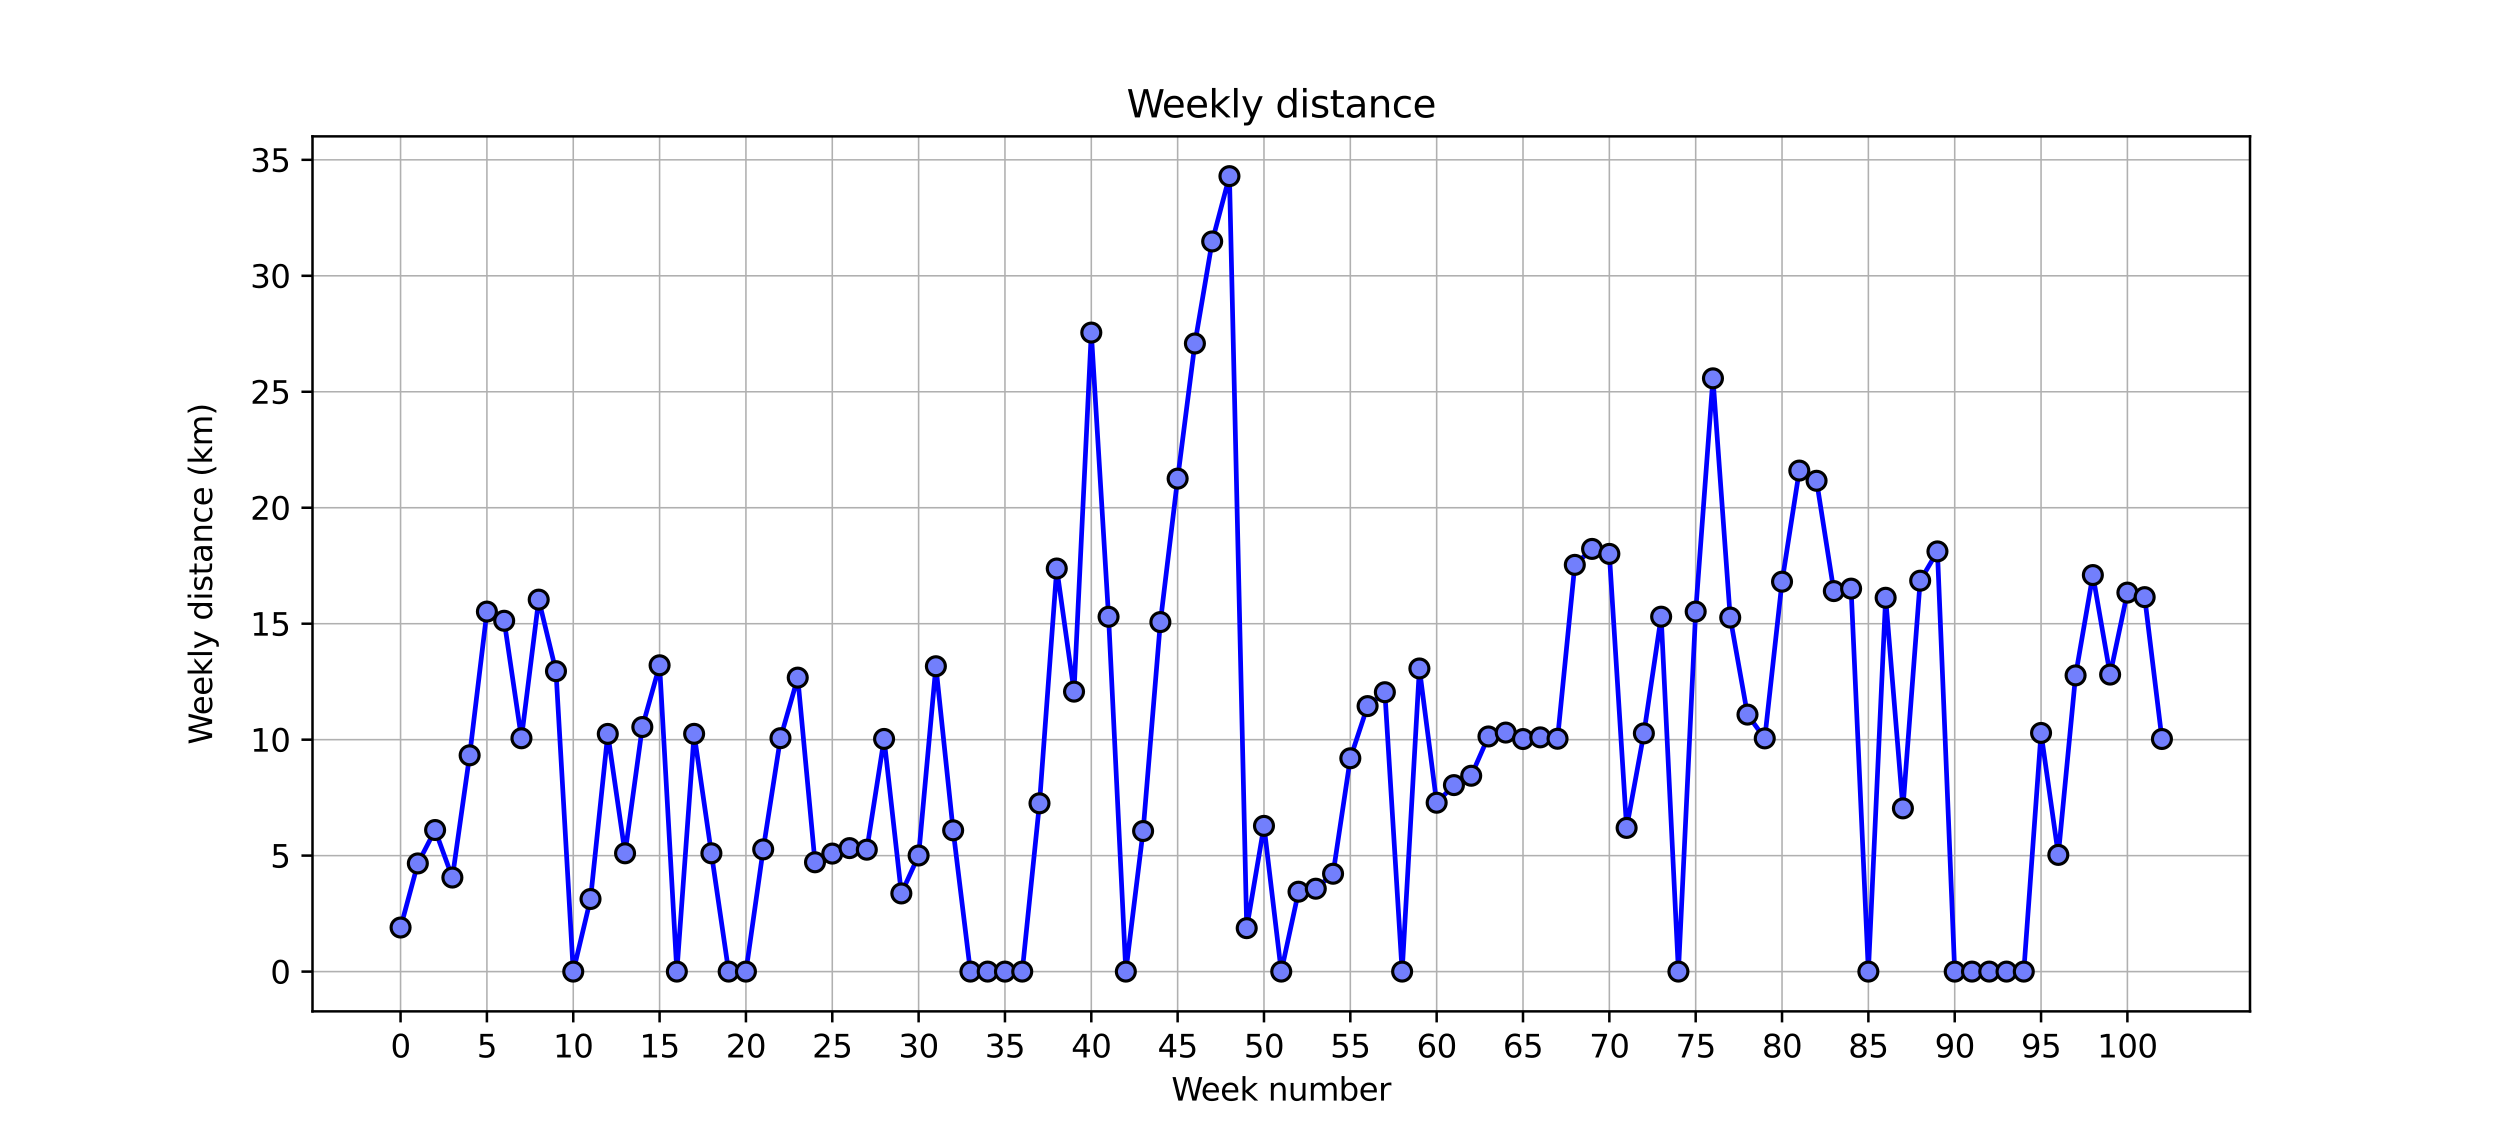 <?xml version="1.0" encoding="utf-8" standalone="no"?>
<!DOCTYPE svg PUBLIC "-//W3C//DTD SVG 1.1//EN"
  "http://www.w3.org/Graphics/SVG/1.1/DTD/svg11.dtd">
<svg xmlns:xlink="http://www.w3.org/1999/xlink" width="792pt" height="360pt" viewBox="0 0 792 360" xmlns="http://www.w3.org/2000/svg" version="1.1">
 <defs>
  <style type="text/css">*{stroke-linejoin: round; stroke-linecap: butt}</style>
 </defs>
 <g id="figure_1">
  <g id="patch_1">
   <path d="M 0 360 
L 792 360 
L 792 0 
L 0 0 
z
" style="fill: #ffffff"/>
  </g>
  <g id="axes_1">
   <g id="patch_2">
    <path d="M 99 320.4 
L 712.8 320.4 
L 712.8 43.2 
L 99 43.2 
z
" style="fill: #ffffff"/>
   </g>
   <g id="matplotlib.axis_1">
    <g id="xtick_1">
     <g id="line2d_1">
      <path d="M 126.9 320.4 
L 126.9 43.2 
" clip-path="url(#pa68da9d29a)" style="fill: none; stroke: #b0b0b0; stroke-width: 0.5; stroke-linecap: square"/>
     </g>
     <g id="line2d_2">
      <defs>
       <path id="m50e12ec2db" d="M 0 0 
L 0 3.5 
" style="stroke: #000000; stroke-width: 0.8"/>
      </defs>
      <g>
       <use xlink:href="#m50e12ec2db" x="126.9" y="320.4" style="stroke: #000000; stroke-width: 0.8"/>
      </g>
     </g>
     <g id="text_1">
      <!-- 0 -->
      <g transform="translate(123.719 334.998) scale(0.1 -0.1)">
       <defs>
        <path id="DejaVuSans-30" d="M 2034 4250 
Q 1547 4250 1301 3770 
Q 1056 3291 1056 2328 
Q 1056 1369 1301 889 
Q 1547 409 2034 409 
Q 2525 409 2770 889 
Q 3016 1369 3016 2328 
Q 3016 3291 2770 3770 
Q 2525 4250 2034 4250 
z
M 2034 4750 
Q 2819 4750 3233 4129 
Q 3647 3509 3647 2328 
Q 3647 1150 3233 529 
Q 2819 -91 2034 -91 
Q 1250 -91 836 529 
Q 422 1150 422 2328 
Q 422 3509 836 4129 
Q 1250 4750 2034 4750 
z
" transform="scale(0.016)"/>
       </defs>
       <use xlink:href="#DejaVuSans-30"/>
      </g>
     </g>
    </g>
    <g id="xtick_2">
     <g id="line2d_3">
      <path d="M 154.253 320.4 
L 154.253 43.2 
" clip-path="url(#pa68da9d29a)" style="fill: none; stroke: #b0b0b0; stroke-width: 0.5; stroke-linecap: square"/>
     </g>
     <g id="line2d_4">
      <g>
       <use xlink:href="#m50e12ec2db" x="154.253" y="320.4" style="stroke: #000000; stroke-width: 0.8"/>
      </g>
     </g>
     <g id="text_2">
      <!-- 5 -->
      <g transform="translate(151.072 334.998) scale(0.1 -0.1)">
       <defs>
        <path id="DejaVuSans-35" d="M 691 4666 
L 3169 4666 
L 3169 4134 
L 1269 4134 
L 1269 2991 
Q 1406 3038 1543 3061 
Q 1681 3084 1819 3084 
Q 2600 3084 3056 2656 
Q 3513 2228 3513 1497 
Q 3513 744 3044 326 
Q 2575 -91 1722 -91 
Q 1428 -91 1123 -41 
Q 819 9 494 109 
L 494 744 
Q 775 591 1075 516 
Q 1375 441 1709 441 
Q 2250 441 2565 725 
Q 2881 1009 2881 1497 
Q 2881 1984 2565 2268 
Q 2250 2553 1709 2553 
Q 1456 2553 1204 2497 
Q 953 2441 691 2322 
L 691 4666 
z
" transform="scale(0.016)"/>
       </defs>
       <use xlink:href="#DejaVuSans-35"/>
      </g>
     </g>
    </g>
    <g id="xtick_3">
     <g id="line2d_5">
      <path d="M 181.606 320.4 
L 181.606 43.2 
" clip-path="url(#pa68da9d29a)" style="fill: none; stroke: #b0b0b0; stroke-width: 0.5; stroke-linecap: square"/>
     </g>
     <g id="line2d_6">
      <g>
       <use xlink:href="#m50e12ec2db" x="181.606" y="320.4" style="stroke: #000000; stroke-width: 0.8"/>
      </g>
     </g>
     <g id="text_3">
      <!-- 10 -->
      <g transform="translate(175.243 334.998) scale(0.1 -0.1)">
       <defs>
        <path id="DejaVuSans-31" d="M 794 531 
L 1825 531 
L 1825 4091 
L 703 3866 
L 703 4441 
L 1819 4666 
L 2450 4666 
L 2450 531 
L 3481 531 
L 3481 0 
L 794 0 
L 794 531 
z
" transform="scale(0.016)"/>
       </defs>
       <use xlink:href="#DejaVuSans-31"/>
       <use xlink:href="#DejaVuSans-30" x="63.623"/>
      </g>
     </g>
    </g>
    <g id="xtick_4">
     <g id="line2d_7">
      <path d="M 208.959 320.4 
L 208.959 43.2 
" clip-path="url(#pa68da9d29a)" style="fill: none; stroke: #b0b0b0; stroke-width: 0.5; stroke-linecap: square"/>
     </g>
     <g id="line2d_8">
      <g>
       <use xlink:href="#m50e12ec2db" x="208.959" y="320.4" style="stroke: #000000; stroke-width: 0.8"/>
      </g>
     </g>
     <g id="text_4">
      <!-- 15 -->
      <g transform="translate(202.596 334.998) scale(0.1 -0.1)">
       <use xlink:href="#DejaVuSans-31"/>
       <use xlink:href="#DejaVuSans-35" x="63.623"/>
      </g>
     </g>
    </g>
    <g id="xtick_5">
     <g id="line2d_9">
      <path d="M 236.312 320.4 
L 236.312 43.2 
" clip-path="url(#pa68da9d29a)" style="fill: none; stroke: #b0b0b0; stroke-width: 0.5; stroke-linecap: square"/>
     </g>
     <g id="line2d_10">
      <g>
       <use xlink:href="#m50e12ec2db" x="236.312" y="320.4" style="stroke: #000000; stroke-width: 0.8"/>
      </g>
     </g>
     <g id="text_5">
      <!-- 20 -->
      <g transform="translate(229.949 334.998) scale(0.1 -0.1)">
       <defs>
        <path id="DejaVuSans-32" d="M 1228 531 
L 3431 531 
L 3431 0 
L 469 0 
L 469 531 
Q 828 903 1448 1529 
Q 2069 2156 2228 2338 
Q 2531 2678 2651 2914 
Q 2772 3150 2772 3378 
Q 2772 3750 2511 3984 
Q 2250 4219 1831 4219 
Q 1534 4219 1204 4116 
Q 875 4013 500 3803 
L 500 4441 
Q 881 4594 1212 4672 
Q 1544 4750 1819 4750 
Q 2544 4750 2975 4387 
Q 3406 4025 3406 3419 
Q 3406 3131 3298 2873 
Q 3191 2616 2906 2266 
Q 2828 2175 2409 1742 
Q 1991 1309 1228 531 
z
" transform="scale(0.016)"/>
       </defs>
       <use xlink:href="#DejaVuSans-32"/>
       <use xlink:href="#DejaVuSans-30" x="63.623"/>
      </g>
     </g>
    </g>
    <g id="xtick_6">
     <g id="line2d_11">
      <path d="M 263.665 320.4 
L 263.665 43.2 
" clip-path="url(#pa68da9d29a)" style="fill: none; stroke: #b0b0b0; stroke-width: 0.5; stroke-linecap: square"/>
     </g>
     <g id="line2d_12">
      <g>
       <use xlink:href="#m50e12ec2db" x="263.665" y="320.4" style="stroke: #000000; stroke-width: 0.8"/>
      </g>
     </g>
     <g id="text_6">
      <!-- 25 -->
      <g transform="translate(257.302 334.998) scale(0.1 -0.1)">
       <use xlink:href="#DejaVuSans-32"/>
       <use xlink:href="#DejaVuSans-35" x="63.623"/>
      </g>
     </g>
    </g>
    <g id="xtick_7">
     <g id="line2d_13">
      <path d="M 291.018 320.4 
L 291.018 43.2 
" clip-path="url(#pa68da9d29a)" style="fill: none; stroke: #b0b0b0; stroke-width: 0.5; stroke-linecap: square"/>
     </g>
     <g id="line2d_14">
      <g>
       <use xlink:href="#m50e12ec2db" x="291.018" y="320.4" style="stroke: #000000; stroke-width: 0.8"/>
      </g>
     </g>
     <g id="text_7">
      <!-- 30 -->
      <g transform="translate(284.655 334.998) scale(0.1 -0.1)">
       <defs>
        <path id="DejaVuSans-33" d="M 2597 2516 
Q 3050 2419 3304 2112 
Q 3559 1806 3559 1356 
Q 3559 666 3084 287 
Q 2609 -91 1734 -91 
Q 1441 -91 1130 -33 
Q 819 25 488 141 
L 488 750 
Q 750 597 1062 519 
Q 1375 441 1716 441 
Q 2309 441 2620 675 
Q 2931 909 2931 1356 
Q 2931 1769 2642 2001 
Q 2353 2234 1838 2234 
L 1294 2234 
L 1294 2753 
L 1863 2753 
Q 2328 2753 2575 2939 
Q 2822 3125 2822 3475 
Q 2822 3834 2567 4026 
Q 2313 4219 1838 4219 
Q 1578 4219 1281 4162 
Q 984 4106 628 3988 
L 628 4550 
Q 988 4650 1302 4700 
Q 1616 4750 1894 4750 
Q 2613 4750 3031 4423 
Q 3450 4097 3450 3541 
Q 3450 3153 3228 2886 
Q 3006 2619 2597 2516 
z
" transform="scale(0.016)"/>
       </defs>
       <use xlink:href="#DejaVuSans-33"/>
       <use xlink:href="#DejaVuSans-30" x="63.623"/>
      </g>
     </g>
    </g>
    <g id="xtick_8">
     <g id="line2d_15">
      <path d="M 318.371 320.4 
L 318.371 43.2 
" clip-path="url(#pa68da9d29a)" style="fill: none; stroke: #b0b0b0; stroke-width: 0.5; stroke-linecap: square"/>
     </g>
     <g id="line2d_16">
      <g>
       <use xlink:href="#m50e12ec2db" x="318.371" y="320.4" style="stroke: #000000; stroke-width: 0.8"/>
      </g>
     </g>
     <g id="text_8">
      <!-- 35 -->
      <g transform="translate(312.008 334.998) scale(0.1 -0.1)">
       <use xlink:href="#DejaVuSans-33"/>
       <use xlink:href="#DejaVuSans-35" x="63.623"/>
      </g>
     </g>
    </g>
    <g id="xtick_9">
     <g id="line2d_17">
      <path d="M 345.724 320.4 
L 345.724 43.2 
" clip-path="url(#pa68da9d29a)" style="fill: none; stroke: #b0b0b0; stroke-width: 0.5; stroke-linecap: square"/>
     </g>
     <g id="line2d_18">
      <g>
       <use xlink:href="#m50e12ec2db" x="345.724" y="320.4" style="stroke: #000000; stroke-width: 0.8"/>
      </g>
     </g>
     <g id="text_9">
      <!-- 40 -->
      <g transform="translate(339.361 334.998) scale(0.1 -0.1)">
       <defs>
        <path id="DejaVuSans-34" d="M 2419 4116 
L 825 1625 
L 2419 1625 
L 2419 4116 
z
M 2253 4666 
L 3047 4666 
L 3047 1625 
L 3713 1625 
L 3713 1100 
L 3047 1100 
L 3047 0 
L 2419 0 
L 2419 1100 
L 313 1100 
L 313 1709 
L 2253 4666 
z
" transform="scale(0.016)"/>
       </defs>
       <use xlink:href="#DejaVuSans-34"/>
       <use xlink:href="#DejaVuSans-30" x="63.623"/>
      </g>
     </g>
    </g>
    <g id="xtick_10">
     <g id="line2d_19">
      <path d="M 373.076 320.4 
L 373.076 43.2 
" clip-path="url(#pa68da9d29a)" style="fill: none; stroke: #b0b0b0; stroke-width: 0.5; stroke-linecap: square"/>
     </g>
     <g id="line2d_20">
      <g>
       <use xlink:href="#m50e12ec2db" x="373.076" y="320.4" style="stroke: #000000; stroke-width: 0.8"/>
      </g>
     </g>
     <g id="text_10">
      <!-- 45 -->
      <g transform="translate(366.714 334.998) scale(0.1 -0.1)">
       <use xlink:href="#DejaVuSans-34"/>
       <use xlink:href="#DejaVuSans-35" x="63.623"/>
      </g>
     </g>
    </g>
    <g id="xtick_11">
     <g id="line2d_21">
      <path d="M 400.429 320.4 
L 400.429 43.2 
" clip-path="url(#pa68da9d29a)" style="fill: none; stroke: #b0b0b0; stroke-width: 0.5; stroke-linecap: square"/>
     </g>
     <g id="line2d_22">
      <g>
       <use xlink:href="#m50e12ec2db" x="400.429" y="320.4" style="stroke: #000000; stroke-width: 0.8"/>
      </g>
     </g>
     <g id="text_11">
      <!-- 50 -->
      <g transform="translate(394.067 334.998) scale(0.1 -0.1)">
       <use xlink:href="#DejaVuSans-35"/>
       <use xlink:href="#DejaVuSans-30" x="63.623"/>
      </g>
     </g>
    </g>
    <g id="xtick_12">
     <g id="line2d_23">
      <path d="M 427.782 320.4 
L 427.782 43.2 
" clip-path="url(#pa68da9d29a)" style="fill: none; stroke: #b0b0b0; stroke-width: 0.5; stroke-linecap: square"/>
     </g>
     <g id="line2d_24">
      <g>
       <use xlink:href="#m50e12ec2db" x="427.782" y="320.4" style="stroke: #000000; stroke-width: 0.8"/>
      </g>
     </g>
     <g id="text_12">
      <!-- 55 -->
      <g transform="translate(421.42 334.998) scale(0.1 -0.1)">
       <use xlink:href="#DejaVuSans-35"/>
       <use xlink:href="#DejaVuSans-35" x="63.623"/>
      </g>
     </g>
    </g>
    <g id="xtick_13">
     <g id="line2d_25">
      <path d="M 455.135 320.4 
L 455.135 43.2 
" clip-path="url(#pa68da9d29a)" style="fill: none; stroke: #b0b0b0; stroke-width: 0.5; stroke-linecap: square"/>
     </g>
     <g id="line2d_26">
      <g>
       <use xlink:href="#m50e12ec2db" x="455.135" y="320.4" style="stroke: #000000; stroke-width: 0.8"/>
      </g>
     </g>
     <g id="text_13">
      <!-- 60 -->
      <g transform="translate(448.773 334.998) scale(0.1 -0.1)">
       <defs>
        <path id="DejaVuSans-36" d="M 2113 2584 
Q 1688 2584 1439 2293 
Q 1191 2003 1191 1497 
Q 1191 994 1439 701 
Q 1688 409 2113 409 
Q 2538 409 2786 701 
Q 3034 994 3034 1497 
Q 3034 2003 2786 2293 
Q 2538 2584 2113 2584 
z
M 3366 4563 
L 3366 3988 
Q 3128 4100 2886 4159 
Q 2644 4219 2406 4219 
Q 1781 4219 1451 3797 
Q 1122 3375 1075 2522 
Q 1259 2794 1537 2939 
Q 1816 3084 2150 3084 
Q 2853 3084 3261 2657 
Q 3669 2231 3669 1497 
Q 3669 778 3244 343 
Q 2819 -91 2113 -91 
Q 1303 -91 875 529 
Q 447 1150 447 2328 
Q 447 3434 972 4092 
Q 1497 4750 2381 4750 
Q 2619 4750 2861 4703 
Q 3103 4656 3366 4563 
z
" transform="scale(0.016)"/>
       </defs>
       <use xlink:href="#DejaVuSans-36"/>
       <use xlink:href="#DejaVuSans-30" x="63.623"/>
      </g>
     </g>
    </g>
    <g id="xtick_14">
     <g id="line2d_27">
      <path d="M 482.488 320.4 
L 482.488 43.2 
" clip-path="url(#pa68da9d29a)" style="fill: none; stroke: #b0b0b0; stroke-width: 0.5; stroke-linecap: square"/>
     </g>
     <g id="line2d_28">
      <g>
       <use xlink:href="#m50e12ec2db" x="482.488" y="320.4" style="stroke: #000000; stroke-width: 0.8"/>
      </g>
     </g>
     <g id="text_14">
      <!-- 65 -->
      <g transform="translate(476.126 334.998) scale(0.1 -0.1)">
       <use xlink:href="#DejaVuSans-36"/>
       <use xlink:href="#DejaVuSans-35" x="63.623"/>
      </g>
     </g>
    </g>
    <g id="xtick_15">
     <g id="line2d_29">
      <path d="M 509.841 320.4 
L 509.841 43.2 
" clip-path="url(#pa68da9d29a)" style="fill: none; stroke: #b0b0b0; stroke-width: 0.5; stroke-linecap: square"/>
     </g>
     <g id="line2d_30">
      <g>
       <use xlink:href="#m50e12ec2db" x="509.841" y="320.4" style="stroke: #000000; stroke-width: 0.8"/>
      </g>
     </g>
     <g id="text_15">
      <!-- 70 -->
      <g transform="translate(503.479 334.998) scale(0.1 -0.1)">
       <defs>
        <path id="DejaVuSans-37" d="M 525 4666 
L 3525 4666 
L 3525 4397 
L 1831 0 
L 1172 0 
L 2766 4134 
L 525 4134 
L 525 4666 
z
" transform="scale(0.016)"/>
       </defs>
       <use xlink:href="#DejaVuSans-37"/>
       <use xlink:href="#DejaVuSans-30" x="63.623"/>
      </g>
     </g>
    </g>
    <g id="xtick_16">
     <g id="line2d_31">
      <path d="M 537.194 320.4 
L 537.194 43.2 
" clip-path="url(#pa68da9d29a)" style="fill: none; stroke: #b0b0b0; stroke-width: 0.5; stroke-linecap: square"/>
     </g>
     <g id="line2d_32">
      <g>
       <use xlink:href="#m50e12ec2db" x="537.194" y="320.4" style="stroke: #000000; stroke-width: 0.8"/>
      </g>
     </g>
     <g id="text_16">
      <!-- 75 -->
      <g transform="translate(530.832 334.998) scale(0.1 -0.1)">
       <use xlink:href="#DejaVuSans-37"/>
       <use xlink:href="#DejaVuSans-35" x="63.623"/>
      </g>
     </g>
    </g>
    <g id="xtick_17">
     <g id="line2d_33">
      <path d="M 564.547 320.4 
L 564.547 43.2 
" clip-path="url(#pa68da9d29a)" style="fill: none; stroke: #b0b0b0; stroke-width: 0.5; stroke-linecap: square"/>
     </g>
     <g id="line2d_34">
      <g>
       <use xlink:href="#m50e12ec2db" x="564.547" y="320.4" style="stroke: #000000; stroke-width: 0.8"/>
      </g>
     </g>
     <g id="text_17">
      <!-- 80 -->
      <g transform="translate(558.185 334.998) scale(0.1 -0.1)">
       <defs>
        <path id="DejaVuSans-38" d="M 2034 2216 
Q 1584 2216 1326 1975 
Q 1069 1734 1069 1313 
Q 1069 891 1326 650 
Q 1584 409 2034 409 
Q 2484 409 2743 651 
Q 3003 894 3003 1313 
Q 3003 1734 2745 1975 
Q 2488 2216 2034 2216 
z
M 1403 2484 
Q 997 2584 770 2862 
Q 544 3141 544 3541 
Q 544 4100 942 4425 
Q 1341 4750 2034 4750 
Q 2731 4750 3128 4425 
Q 3525 4100 3525 3541 
Q 3525 3141 3298 2862 
Q 3072 2584 2669 2484 
Q 3125 2378 3379 2068 
Q 3634 1759 3634 1313 
Q 3634 634 3220 271 
Q 2806 -91 2034 -91 
Q 1263 -91 848 271 
Q 434 634 434 1313 
Q 434 1759 690 2068 
Q 947 2378 1403 2484 
z
M 1172 3481 
Q 1172 3119 1398 2916 
Q 1625 2713 2034 2713 
Q 2441 2713 2670 2916 
Q 2900 3119 2900 3481 
Q 2900 3844 2670 4047 
Q 2441 4250 2034 4250 
Q 1625 4250 1398 4047 
Q 1172 3844 1172 3481 
z
" transform="scale(0.016)"/>
       </defs>
       <use xlink:href="#DejaVuSans-38"/>
       <use xlink:href="#DejaVuSans-30" x="63.623"/>
      </g>
     </g>
    </g>
    <g id="xtick_18">
     <g id="line2d_35">
      <path d="M 591.9 320.4 
L 591.9 43.2 
" clip-path="url(#pa68da9d29a)" style="fill: none; stroke: #b0b0b0; stroke-width: 0.5; stroke-linecap: square"/>
     </g>
     <g id="line2d_36">
      <g>
       <use xlink:href="#m50e12ec2db" x="591.9" y="320.4" style="stroke: #000000; stroke-width: 0.8"/>
      </g>
     </g>
     <g id="text_18">
      <!-- 85 -->
      <g transform="translate(585.538 334.998) scale(0.1 -0.1)">
       <use xlink:href="#DejaVuSans-38"/>
       <use xlink:href="#DejaVuSans-35" x="63.623"/>
      </g>
     </g>
    </g>
    <g id="xtick_19">
     <g id="line2d_37">
      <path d="M 619.253 320.4 
L 619.253 43.2 
" clip-path="url(#pa68da9d29a)" style="fill: none; stroke: #b0b0b0; stroke-width: 0.5; stroke-linecap: square"/>
     </g>
     <g id="line2d_38">
      <g>
       <use xlink:href="#m50e12ec2db" x="619.253" y="320.4" style="stroke: #000000; stroke-width: 0.8"/>
      </g>
     </g>
     <g id="text_19">
      <!-- 90 -->
      <g transform="translate(612.89 334.998) scale(0.1 -0.1)">
       <defs>
        <path id="DejaVuSans-39" d="M 703 97 
L 703 672 
Q 941 559 1184 500 
Q 1428 441 1663 441 
Q 2288 441 2617 861 
Q 2947 1281 2994 2138 
Q 2813 1869 2534 1725 
Q 2256 1581 1919 1581 
Q 1219 1581 811 2004 
Q 403 2428 403 3163 
Q 403 3881 828 4315 
Q 1253 4750 1959 4750 
Q 2769 4750 3195 4129 
Q 3622 3509 3622 2328 
Q 3622 1225 3098 567 
Q 2575 -91 1691 -91 
Q 1453 -91 1209 -44 
Q 966 3 703 97 
z
M 1959 2075 
Q 2384 2075 2632 2365 
Q 2881 2656 2881 3163 
Q 2881 3666 2632 3958 
Q 2384 4250 1959 4250 
Q 1534 4250 1286 3958 
Q 1038 3666 1038 3163 
Q 1038 2656 1286 2365 
Q 1534 2075 1959 2075 
z
" transform="scale(0.016)"/>
       </defs>
       <use xlink:href="#DejaVuSans-39"/>
       <use xlink:href="#DejaVuSans-30" x="63.623"/>
      </g>
     </g>
    </g>
    <g id="xtick_20">
     <g id="line2d_39">
      <path d="M 646.606 320.4 
L 646.606 43.2 
" clip-path="url(#pa68da9d29a)" style="fill: none; stroke: #b0b0b0; stroke-width: 0.5; stroke-linecap: square"/>
     </g>
     <g id="line2d_40">
      <g>
       <use xlink:href="#m50e12ec2db" x="646.606" y="320.4" style="stroke: #000000; stroke-width: 0.8"/>
      </g>
     </g>
     <g id="text_20">
      <!-- 95 -->
      <g transform="translate(640.243 334.998) scale(0.1 -0.1)">
       <use xlink:href="#DejaVuSans-39"/>
       <use xlink:href="#DejaVuSans-35" x="63.623"/>
      </g>
     </g>
    </g>
    <g id="xtick_21">
     <g id="line2d_41">
      <path d="M 673.959 320.4 
L 673.959 43.2 
" clip-path="url(#pa68da9d29a)" style="fill: none; stroke: #b0b0b0; stroke-width: 0.5; stroke-linecap: square"/>
     </g>
     <g id="line2d_42">
      <g>
       <use xlink:href="#m50e12ec2db" x="673.959" y="320.4" style="stroke: #000000; stroke-width: 0.8"/>
      </g>
     </g>
     <g id="text_21">
      <!-- 100 -->
      <g transform="translate(664.415 334.998) scale(0.1 -0.1)">
       <use xlink:href="#DejaVuSans-31"/>
       <use xlink:href="#DejaVuSans-30" x="63.623"/>
       <use xlink:href="#DejaVuSans-30" x="127.246"/>
      </g>
     </g>
    </g>
    <g id="text_22">
     <!-- Week number -->
     <g transform="translate(371.098 348.677) scale(0.1 -0.1)">
      <defs>
       <path id="DejaVuSans-57" d="M 213 4666 
L 850 4666 
L 1831 722 
L 2809 4666 
L 3519 4666 
L 4500 722 
L 5478 4666 
L 6119 4666 
L 4947 0 
L 4153 0 
L 3169 4050 
L 2175 0 
L 1381 0 
L 213 4666 
z
" transform="scale(0.016)"/>
       <path id="DejaVuSans-65" d="M 3597 1894 
L 3597 1613 
L 953 1613 
Q 991 1019 1311 708 
Q 1631 397 2203 397 
Q 2534 397 2845 478 
Q 3156 559 3463 722 
L 3463 178 
Q 3153 47 2828 -22 
Q 2503 -91 2169 -91 
Q 1331 -91 842 396 
Q 353 884 353 1716 
Q 353 2575 817 3079 
Q 1281 3584 2069 3584 
Q 2775 3584 3186 3129 
Q 3597 2675 3597 1894 
z
M 3022 2063 
Q 3016 2534 2758 2815 
Q 2500 3097 2075 3097 
Q 1594 3097 1305 2825 
Q 1016 2553 972 2059 
L 3022 2063 
z
" transform="scale(0.016)"/>
       <path id="DejaVuSans-6b" d="M 581 4863 
L 1159 4863 
L 1159 1991 
L 2875 3500 
L 3609 3500 
L 1753 1863 
L 3688 0 
L 2938 0 
L 1159 1709 
L 1159 0 
L 581 0 
L 581 4863 
z
" transform="scale(0.016)"/>
       <path id="DejaVuSans-20" transform="scale(0.016)"/>
       <path id="DejaVuSans-6e" d="M 3513 2113 
L 3513 0 
L 2938 0 
L 2938 2094 
Q 2938 2591 2744 2837 
Q 2550 3084 2163 3084 
Q 1697 3084 1428 2787 
Q 1159 2491 1159 1978 
L 1159 0 
L 581 0 
L 581 3500 
L 1159 3500 
L 1159 2956 
Q 1366 3272 1645 3428 
Q 1925 3584 2291 3584 
Q 2894 3584 3203 3211 
Q 3513 2838 3513 2113 
z
" transform="scale(0.016)"/>
       <path id="DejaVuSans-75" d="M 544 1381 
L 544 3500 
L 1119 3500 
L 1119 1403 
Q 1119 906 1312 657 
Q 1506 409 1894 409 
Q 2359 409 2629 706 
Q 2900 1003 2900 1516 
L 2900 3500 
L 3475 3500 
L 3475 0 
L 2900 0 
L 2900 538 
Q 2691 219 2414 64 
Q 2138 -91 1772 -91 
Q 1169 -91 856 284 
Q 544 659 544 1381 
z
M 1991 3584 
L 1991 3584 
z
" transform="scale(0.016)"/>
       <path id="DejaVuSans-6d" d="M 3328 2828 
Q 3544 3216 3844 3400 
Q 4144 3584 4550 3584 
Q 5097 3584 5394 3201 
Q 5691 2819 5691 2113 
L 5691 0 
L 5113 0 
L 5113 2094 
Q 5113 2597 4934 2840 
Q 4756 3084 4391 3084 
Q 3944 3084 3684 2787 
Q 3425 2491 3425 1978 
L 3425 0 
L 2847 0 
L 2847 2094 
Q 2847 2600 2669 2842 
Q 2491 3084 2119 3084 
Q 1678 3084 1418 2786 
Q 1159 2488 1159 1978 
L 1159 0 
L 581 0 
L 581 3500 
L 1159 3500 
L 1159 2956 
Q 1356 3278 1631 3431 
Q 1906 3584 2284 3584 
Q 2666 3584 2933 3390 
Q 3200 3197 3328 2828 
z
" transform="scale(0.016)"/>
       <path id="DejaVuSans-62" d="M 3116 1747 
Q 3116 2381 2855 2742 
Q 2594 3103 2138 3103 
Q 1681 3103 1420 2742 
Q 1159 2381 1159 1747 
Q 1159 1113 1420 752 
Q 1681 391 2138 391 
Q 2594 391 2855 752 
Q 3116 1113 3116 1747 
z
M 1159 2969 
Q 1341 3281 1617 3432 
Q 1894 3584 2278 3584 
Q 2916 3584 3314 3078 
Q 3713 2572 3713 1747 
Q 3713 922 3314 415 
Q 2916 -91 2278 -91 
Q 1894 -91 1617 61 
Q 1341 213 1159 525 
L 1159 0 
L 581 0 
L 581 4863 
L 1159 4863 
L 1159 2969 
z
" transform="scale(0.016)"/>
       <path id="DejaVuSans-72" d="M 2631 2963 
Q 2534 3019 2420 3045 
Q 2306 3072 2169 3072 
Q 1681 3072 1420 2755 
Q 1159 2438 1159 1844 
L 1159 0 
L 581 0 
L 581 3500 
L 1159 3500 
L 1159 2956 
Q 1341 3275 1631 3429 
Q 1922 3584 2338 3584 
Q 2397 3584 2469 3576 
Q 2541 3569 2628 3553 
L 2631 2963 
z
" transform="scale(0.016)"/>
      </defs>
      <use xlink:href="#DejaVuSans-57"/>
      <use xlink:href="#DejaVuSans-65" x="93.002"/>
      <use xlink:href="#DejaVuSans-65" x="154.525"/>
      <use xlink:href="#DejaVuSans-6b" x="216.049"/>
      <use xlink:href="#DejaVuSans-20" x="273.959"/>
      <use xlink:href="#DejaVuSans-6e" x="305.746"/>
      <use xlink:href="#DejaVuSans-75" x="369.125"/>
      <use xlink:href="#DejaVuSans-6d" x="432.504"/>
      <use xlink:href="#DejaVuSans-62" x="529.916"/>
      <use xlink:href="#DejaVuSans-65" x="593.393"/>
      <use xlink:href="#DejaVuSans-72" x="654.916"/>
     </g>
    </g>
   </g>
   <g id="matplotlib.axis_2">
    <g id="ytick_1">
     <g id="line2d_43">
      <path d="M 99 307.8 
L 712.8 307.8 
" clip-path="url(#pa68da9d29a)" style="fill: none; stroke: #b0b0b0; stroke-width: 0.5; stroke-linecap: square"/>
     </g>
     <g id="line2d_44">
      <defs>
       <path id="m6bb3bc02c5" d="M 0 0 
L -3.5 0 
" style="stroke: #000000; stroke-width: 0.8"/>
      </defs>
      <g>
       <use xlink:href="#m6bb3bc02c5" x="99" y="307.8" style="stroke: #000000; stroke-width: 0.8"/>
      </g>
     </g>
     <g id="text_23">
      <!-- 0 -->
      <g transform="translate(85.638 311.599) scale(0.1 -0.1)">
       <use xlink:href="#DejaVuSans-30"/>
      </g>
     </g>
    </g>
    <g id="ytick_2">
     <g id="line2d_45">
      <path d="M 99 271.062 
L 712.8 271.062 
" clip-path="url(#pa68da9d29a)" style="fill: none; stroke: #b0b0b0; stroke-width: 0.5; stroke-linecap: square"/>
     </g>
     <g id="line2d_46">
      <g>
       <use xlink:href="#m6bb3bc02c5" x="99" y="271.062" style="stroke: #000000; stroke-width: 0.8"/>
      </g>
     </g>
     <g id="text_24">
      <!-- 5 -->
      <g transform="translate(85.638 274.861) scale(0.1 -0.1)">
       <use xlink:href="#DejaVuSans-35"/>
      </g>
     </g>
    </g>
    <g id="ytick_3">
     <g id="line2d_47">
      <path d="M 99 234.324 
L 712.8 234.324 
" clip-path="url(#pa68da9d29a)" style="fill: none; stroke: #b0b0b0; stroke-width: 0.5; stroke-linecap: square"/>
     </g>
     <g id="line2d_48">
      <g>
       <use xlink:href="#m6bb3bc02c5" x="99" y="234.324" style="stroke: #000000; stroke-width: 0.8"/>
      </g>
     </g>
     <g id="text_25">
      <!-- 10 -->
      <g transform="translate(79.275 238.124) scale(0.1 -0.1)">
       <use xlink:href="#DejaVuSans-31"/>
       <use xlink:href="#DejaVuSans-30" x="63.623"/>
      </g>
     </g>
    </g>
    <g id="ytick_4">
     <g id="line2d_49">
      <path d="M 99 197.587 
L 712.8 197.587 
" clip-path="url(#pa68da9d29a)" style="fill: none; stroke: #b0b0b0; stroke-width: 0.5; stroke-linecap: square"/>
     </g>
     <g id="line2d_50">
      <g>
       <use xlink:href="#m6bb3bc02c5" x="99" y="197.587" style="stroke: #000000; stroke-width: 0.8"/>
      </g>
     </g>
     <g id="text_26">
      <!-- 15 -->
      <g transform="translate(79.275 201.386) scale(0.1 -0.1)">
       <use xlink:href="#DejaVuSans-31"/>
       <use xlink:href="#DejaVuSans-35" x="63.623"/>
      </g>
     </g>
    </g>
    <g id="ytick_5">
     <g id="line2d_51">
      <path d="M 99 160.849 
L 712.8 160.849 
" clip-path="url(#pa68da9d29a)" style="fill: none; stroke: #b0b0b0; stroke-width: 0.5; stroke-linecap: square"/>
     </g>
     <g id="line2d_52">
      <g>
       <use xlink:href="#m6bb3bc02c5" x="99" y="160.849" style="stroke: #000000; stroke-width: 0.8"/>
      </g>
     </g>
     <g id="text_27">
      <!-- 20 -->
      <g transform="translate(79.275 164.648) scale(0.1 -0.1)">
       <use xlink:href="#DejaVuSans-32"/>
       <use xlink:href="#DejaVuSans-30" x="63.623"/>
      </g>
     </g>
    </g>
    <g id="ytick_6">
     <g id="line2d_53">
      <path d="M 99 124.111 
L 712.8 124.111 
" clip-path="url(#pa68da9d29a)" style="fill: none; stroke: #b0b0b0; stroke-width: 0.5; stroke-linecap: square"/>
     </g>
     <g id="line2d_54">
      <g>
       <use xlink:href="#m6bb3bc02c5" x="99" y="124.111" style="stroke: #000000; stroke-width: 0.8"/>
      </g>
     </g>
     <g id="text_28">
      <!-- 25 -->
      <g transform="translate(79.275 127.91) scale(0.1 -0.1)">
       <use xlink:href="#DejaVuSans-32"/>
       <use xlink:href="#DejaVuSans-35" x="63.623"/>
      </g>
     </g>
    </g>
    <g id="ytick_7">
     <g id="line2d_55">
      <path d="M 99 87.373 
L 712.8 87.373 
" clip-path="url(#pa68da9d29a)" style="fill: none; stroke: #b0b0b0; stroke-width: 0.5; stroke-linecap: square"/>
     </g>
     <g id="line2d_56">
      <g>
       <use xlink:href="#m6bb3bc02c5" x="99" y="87.373" style="stroke: #000000; stroke-width: 0.8"/>
      </g>
     </g>
     <g id="text_29">
      <!-- 30 -->
      <g transform="translate(79.275 91.172) scale(0.1 -0.1)">
       <use xlink:href="#DejaVuSans-33"/>
       <use xlink:href="#DejaVuSans-30" x="63.623"/>
      </g>
     </g>
    </g>
    <g id="ytick_8">
     <g id="line2d_57">
      <path d="M 99 50.635 
L 712.8 50.635 
" clip-path="url(#pa68da9d29a)" style="fill: none; stroke: #b0b0b0; stroke-width: 0.5; stroke-linecap: square"/>
     </g>
     <g id="line2d_58">
      <g>
       <use xlink:href="#m6bb3bc02c5" x="99" y="50.635" style="stroke: #000000; stroke-width: 0.8"/>
      </g>
     </g>
     <g id="text_30">
      <!-- 35 -->
      <g transform="translate(79.275 54.435) scale(0.1 -0.1)">
       <use xlink:href="#DejaVuSans-33"/>
       <use xlink:href="#DejaVuSans-35" x="63.623"/>
      </g>
     </g>
    </g>
    <g id="text_31">
     <!-- Weekly distance (km) -->
     <g transform="translate(67.195 235.879) rotate(-90) scale(0.1 -0.1)">
      <defs>
       <path id="DejaVuSans-6c" d="M 603 4863 
L 1178 4863 
L 1178 0 
L 603 0 
L 603 4863 
z
" transform="scale(0.016)"/>
       <path id="DejaVuSans-79" d="M 2059 -325 
Q 1816 -950 1584 -1140 
Q 1353 -1331 966 -1331 
L 506 -1331 
L 506 -850 
L 844 -850 
Q 1081 -850 1212 -737 
Q 1344 -625 1503 -206 
L 1606 56 
L 191 3500 
L 800 3500 
L 1894 763 
L 2988 3500 
L 3597 3500 
L 2059 -325 
z
" transform="scale(0.016)"/>
       <path id="DejaVuSans-64" d="M 2906 2969 
L 2906 4863 
L 3481 4863 
L 3481 0 
L 2906 0 
L 2906 525 
Q 2725 213 2448 61 
Q 2172 -91 1784 -91 
Q 1150 -91 751 415 
Q 353 922 353 1747 
Q 353 2572 751 3078 
Q 1150 3584 1784 3584 
Q 2172 3584 2448 3432 
Q 2725 3281 2906 2969 
z
M 947 1747 
Q 947 1113 1208 752 
Q 1469 391 1925 391 
Q 2381 391 2643 752 
Q 2906 1113 2906 1747 
Q 2906 2381 2643 2742 
Q 2381 3103 1925 3103 
Q 1469 3103 1208 2742 
Q 947 2381 947 1747 
z
" transform="scale(0.016)"/>
       <path id="DejaVuSans-69" d="M 603 3500 
L 1178 3500 
L 1178 0 
L 603 0 
L 603 3500 
z
M 603 4863 
L 1178 4863 
L 1178 4134 
L 603 4134 
L 603 4863 
z
" transform="scale(0.016)"/>
       <path id="DejaVuSans-73" d="M 2834 3397 
L 2834 2853 
Q 2591 2978 2328 3040 
Q 2066 3103 1784 3103 
Q 1356 3103 1142 2972 
Q 928 2841 928 2578 
Q 928 2378 1081 2264 
Q 1234 2150 1697 2047 
L 1894 2003 
Q 2506 1872 2764 1633 
Q 3022 1394 3022 966 
Q 3022 478 2636 193 
Q 2250 -91 1575 -91 
Q 1294 -91 989 -36 
Q 684 19 347 128 
L 347 722 
Q 666 556 975 473 
Q 1284 391 1588 391 
Q 1994 391 2212 530 
Q 2431 669 2431 922 
Q 2431 1156 2273 1281 
Q 2116 1406 1581 1522 
L 1381 1569 
Q 847 1681 609 1914 
Q 372 2147 372 2553 
Q 372 3047 722 3315 
Q 1072 3584 1716 3584 
Q 2034 3584 2315 3537 
Q 2597 3491 2834 3397 
z
" transform="scale(0.016)"/>
       <path id="DejaVuSans-74" d="M 1172 4494 
L 1172 3500 
L 2356 3500 
L 2356 3053 
L 1172 3053 
L 1172 1153 
Q 1172 725 1289 603 
Q 1406 481 1766 481 
L 2356 481 
L 2356 0 
L 1766 0 
Q 1100 0 847 248 
Q 594 497 594 1153 
L 594 3053 
L 172 3053 
L 172 3500 
L 594 3500 
L 594 4494 
L 1172 4494 
z
" transform="scale(0.016)"/>
       <path id="DejaVuSans-61" d="M 2194 1759 
Q 1497 1759 1228 1600 
Q 959 1441 959 1056 
Q 959 750 1161 570 
Q 1363 391 1709 391 
Q 2188 391 2477 730 
Q 2766 1069 2766 1631 
L 2766 1759 
L 2194 1759 
z
M 3341 1997 
L 3341 0 
L 2766 0 
L 2766 531 
Q 2569 213 2275 61 
Q 1981 -91 1556 -91 
Q 1019 -91 701 211 
Q 384 513 384 1019 
Q 384 1609 779 1909 
Q 1175 2209 1959 2209 
L 2766 2209 
L 2766 2266 
Q 2766 2663 2505 2880 
Q 2244 3097 1772 3097 
Q 1472 3097 1187 3025 
Q 903 2953 641 2809 
L 641 3341 
Q 956 3463 1253 3523 
Q 1550 3584 1831 3584 
Q 2591 3584 2966 3190 
Q 3341 2797 3341 1997 
z
" transform="scale(0.016)"/>
       <path id="DejaVuSans-63" d="M 3122 3366 
L 3122 2828 
Q 2878 2963 2633 3030 
Q 2388 3097 2138 3097 
Q 1578 3097 1268 2742 
Q 959 2388 959 1747 
Q 959 1106 1268 751 
Q 1578 397 2138 397 
Q 2388 397 2633 464 
Q 2878 531 3122 666 
L 3122 134 
Q 2881 22 2623 -34 
Q 2366 -91 2075 -91 
Q 1284 -91 818 406 
Q 353 903 353 1747 
Q 353 2603 823 3093 
Q 1294 3584 2113 3584 
Q 2378 3584 2631 3529 
Q 2884 3475 3122 3366 
z
" transform="scale(0.016)"/>
       <path id="DejaVuSans-28" d="M 1984 4856 
Q 1566 4138 1362 3434 
Q 1159 2731 1159 2009 
Q 1159 1288 1364 580 
Q 1569 -128 1984 -844 
L 1484 -844 
Q 1016 -109 783 600 
Q 550 1309 550 2009 
Q 550 2706 781 3412 
Q 1013 4119 1484 4856 
L 1984 4856 
z
" transform="scale(0.016)"/>
       <path id="DejaVuSans-29" d="M 513 4856 
L 1013 4856 
Q 1481 4119 1714 3412 
Q 1947 2706 1947 2009 
Q 1947 1309 1714 600 
Q 1481 -109 1013 -844 
L 513 -844 
Q 928 -128 1133 580 
Q 1338 1288 1338 2009 
Q 1338 2731 1133 3434 
Q 928 4138 513 4856 
z
" transform="scale(0.016)"/>
      </defs>
      <use xlink:href="#DejaVuSans-57"/>
      <use xlink:href="#DejaVuSans-65" x="93.002"/>
      <use xlink:href="#DejaVuSans-65" x="154.525"/>
      <use xlink:href="#DejaVuSans-6b" x="216.049"/>
      <use xlink:href="#DejaVuSans-6c" x="273.959"/>
      <use xlink:href="#DejaVuSans-79" x="301.742"/>
      <use xlink:href="#DejaVuSans-20" x="360.922"/>
      <use xlink:href="#DejaVuSans-64" x="392.709"/>
      <use xlink:href="#DejaVuSans-69" x="456.186"/>
      <use xlink:href="#DejaVuSans-73" x="483.969"/>
      <use xlink:href="#DejaVuSans-74" x="536.068"/>
      <use xlink:href="#DejaVuSans-61" x="575.277"/>
      <use xlink:href="#DejaVuSans-6e" x="636.557"/>
      <use xlink:href="#DejaVuSans-63" x="699.936"/>
      <use xlink:href="#DejaVuSans-65" x="754.916"/>
      <use xlink:href="#DejaVuSans-20" x="816.439"/>
      <use xlink:href="#DejaVuSans-28" x="848.227"/>
      <use xlink:href="#DejaVuSans-6b" x="887.24"/>
      <use xlink:href="#DejaVuSans-6d" x="945.15"/>
      <use xlink:href="#DejaVuSans-29" x="1042.562"/>
     </g>
    </g>
   </g>
   <g id="line2d_59">
    <path d="M 126.9 293.84 
L 132.371 273.536 
L 137.841 262.948 
L 143.312 278.01 
L 148.782 239.287 
L 154.253 193.755 
L 159.724 196.657 
L 165.194 233.886 
L 170.665 189.961 
L 176.135 212.626 
L 181.606 307.8 
L 187.076 284.809 
L 192.547 232.503 
L 198.018 270.326 
L 203.488 230.322 
L 208.959 210.764 
L 214.429 307.8 
L 219.9 232.482 
L 225.371 270.325 
L 230.841 307.8 
L 236.312 307.8 
L 241.782 269.084 
L 247.253 233.852 
L 252.724 214.672 
L 258.194 273.17 
L 263.665 270.417 
L 269.135 268.682 
L 274.606 269.183 
L 280.076 234.096 
L 285.547 283.044 
L 291.018 271.022 
L 296.488 211.065 
L 301.959 263.05 
L 307.429 307.8 
L 312.9 307.8 
L 318.371 307.8 
L 323.841 307.8 
L 329.312 254.493 
L 334.782 180.105 
L 340.253 219.108 
L 345.724 105.364 
L 351.194 195.393 
L 356.665 307.8 
L 362.135 263.27 
L 367.606 197.074 
L 373.076 151.626 
L 378.547 108.816 
L 384.018 76.493 
L 389.488 55.8 
L 394.959 294.041 
L 400.429 261.635 
L 405.9 307.8 
L 411.371 282.489 
L 416.841 281.544 
L 422.312 276.799 
L 427.782 240.221 
L 433.253 223.691 
L 438.724 219.293 
L 444.194 307.8 
L 449.665 211.772 
L 455.135 254.306 
L 460.606 248.72 
L 466.076 245.759 
L 471.547 233.311 
L 477.018 232.078 
L 482.488 234.127 
L 487.959 233.596 
L 493.429 234.039 
L 498.9 178.947 
L 504.371 173.897 
L 509.841 175.469 
L 515.312 262.283 
L 520.782 232.335 
L 526.253 195.365 
L 531.724 307.8 
L 537.194 193.747 
L 542.665 119.856 
L 548.135 195.649 
L 553.606 226.383 
L 559.076 233.922 
L 564.547 184.279 
L 570.018 149.077 
L 575.488 152.31 
L 580.959 187.257 
L 586.429 186.479 
L 591.9 307.8 
L 597.371 189.373 
L 602.841 256.094 
L 608.312 183.959 
L 613.782 174.685 
L 619.253 307.8 
L 624.724 307.8 
L 630.194 307.8 
L 635.665 307.8 
L 641.135 307.8 
L 646.606 232.196 
L 652.076 270.832 
L 657.547 213.967 
L 663.018 182.176 
L 668.488 213.707 
L 673.959 187.739 
L 679.429 189.171 
L 684.9 234.116 
" clip-path="url(#pa68da9d29a)" style="fill: none; stroke: #0000ff; stroke-width: 1.5; stroke-linecap: square"/>
    <defs>
     <path id="ma8368b9b6c" d="M 0 3 
C 0.796 3 1.559 2.684 2.121 2.121 
C 2.684 1.559 3 0.796 3 0 
C 3 -0.796 2.684 -1.559 2.121 -2.121 
C 1.559 -2.684 0.796 -3 0 -3 
C -0.796 -3 -1.559 -2.684 -2.121 -2.121 
C -2.684 -1.559 -3 -0.796 -3 0 
C -3 0.796 -2.684 1.559 -2.121 2.121 
C -1.559 2.684 -0.796 3 0 3 
z
" style="stroke: #000000"/>
    </defs>
    <g clip-path="url(#pa68da9d29a)">
     <use xlink:href="#ma8368b9b6c" x="126.9" y="293.84" style="fill: #727ffc; stroke: #000000"/>
     <use xlink:href="#ma8368b9b6c" x="132.371" y="273.536" style="fill: #727ffc; stroke: #000000"/>
     <use xlink:href="#ma8368b9b6c" x="137.841" y="262.948" style="fill: #727ffc; stroke: #000000"/>
     <use xlink:href="#ma8368b9b6c" x="143.312" y="278.01" style="fill: #727ffc; stroke: #000000"/>
     <use xlink:href="#ma8368b9b6c" x="148.782" y="239.287" style="fill: #727ffc; stroke: #000000"/>
     <use xlink:href="#ma8368b9b6c" x="154.253" y="193.755" style="fill: #727ffc; stroke: #000000"/>
     <use xlink:href="#ma8368b9b6c" x="159.724" y="196.657" style="fill: #727ffc; stroke: #000000"/>
     <use xlink:href="#ma8368b9b6c" x="165.194" y="233.886" style="fill: #727ffc; stroke: #000000"/>
     <use xlink:href="#ma8368b9b6c" x="170.665" y="189.961" style="fill: #727ffc; stroke: #000000"/>
     <use xlink:href="#ma8368b9b6c" x="176.135" y="212.626" style="fill: #727ffc; stroke: #000000"/>
     <use xlink:href="#ma8368b9b6c" x="181.606" y="307.8" style="fill: #727ffc; stroke: #000000"/>
     <use xlink:href="#ma8368b9b6c" x="187.076" y="284.809" style="fill: #727ffc; stroke: #000000"/>
     <use xlink:href="#ma8368b9b6c" x="192.547" y="232.503" style="fill: #727ffc; stroke: #000000"/>
     <use xlink:href="#ma8368b9b6c" x="198.018" y="270.326" style="fill: #727ffc; stroke: #000000"/>
     <use xlink:href="#ma8368b9b6c" x="203.488" y="230.322" style="fill: #727ffc; stroke: #000000"/>
     <use xlink:href="#ma8368b9b6c" x="208.959" y="210.764" style="fill: #727ffc; stroke: #000000"/>
     <use xlink:href="#ma8368b9b6c" x="214.429" y="307.8" style="fill: #727ffc; stroke: #000000"/>
     <use xlink:href="#ma8368b9b6c" x="219.9" y="232.482" style="fill: #727ffc; stroke: #000000"/>
     <use xlink:href="#ma8368b9b6c" x="225.371" y="270.325" style="fill: #727ffc; stroke: #000000"/>
     <use xlink:href="#ma8368b9b6c" x="230.841" y="307.8" style="fill: #727ffc; stroke: #000000"/>
     <use xlink:href="#ma8368b9b6c" x="236.312" y="307.8" style="fill: #727ffc; stroke: #000000"/>
     <use xlink:href="#ma8368b9b6c" x="241.782" y="269.084" style="fill: #727ffc; stroke: #000000"/>
     <use xlink:href="#ma8368b9b6c" x="247.253" y="233.852" style="fill: #727ffc; stroke: #000000"/>
     <use xlink:href="#ma8368b9b6c" x="252.724" y="214.672" style="fill: #727ffc; stroke: #000000"/>
     <use xlink:href="#ma8368b9b6c" x="258.194" y="273.17" style="fill: #727ffc; stroke: #000000"/>
     <use xlink:href="#ma8368b9b6c" x="263.665" y="270.417" style="fill: #727ffc; stroke: #000000"/>
     <use xlink:href="#ma8368b9b6c" x="269.135" y="268.682" style="fill: #727ffc; stroke: #000000"/>
     <use xlink:href="#ma8368b9b6c" x="274.606" y="269.183" style="fill: #727ffc; stroke: #000000"/>
     <use xlink:href="#ma8368b9b6c" x="280.076" y="234.096" style="fill: #727ffc; stroke: #000000"/>
     <use xlink:href="#ma8368b9b6c" x="285.547" y="283.044" style="fill: #727ffc; stroke: #000000"/>
     <use xlink:href="#ma8368b9b6c" x="291.018" y="271.022" style="fill: #727ffc; stroke: #000000"/>
     <use xlink:href="#ma8368b9b6c" x="296.488" y="211.065" style="fill: #727ffc; stroke: #000000"/>
     <use xlink:href="#ma8368b9b6c" x="301.959" y="263.05" style="fill: #727ffc; stroke: #000000"/>
     <use xlink:href="#ma8368b9b6c" x="307.429" y="307.8" style="fill: #727ffc; stroke: #000000"/>
     <use xlink:href="#ma8368b9b6c" x="312.9" y="307.8" style="fill: #727ffc; stroke: #000000"/>
     <use xlink:href="#ma8368b9b6c" x="318.371" y="307.8" style="fill: #727ffc; stroke: #000000"/>
     <use xlink:href="#ma8368b9b6c" x="323.841" y="307.8" style="fill: #727ffc; stroke: #000000"/>
     <use xlink:href="#ma8368b9b6c" x="329.312" y="254.493" style="fill: #727ffc; stroke: #000000"/>
     <use xlink:href="#ma8368b9b6c" x="334.782" y="180.105" style="fill: #727ffc; stroke: #000000"/>
     <use xlink:href="#ma8368b9b6c" x="340.253" y="219.108" style="fill: #727ffc; stroke: #000000"/>
     <use xlink:href="#ma8368b9b6c" x="345.724" y="105.364" style="fill: #727ffc; stroke: #000000"/>
     <use xlink:href="#ma8368b9b6c" x="351.194" y="195.393" style="fill: #727ffc; stroke: #000000"/>
     <use xlink:href="#ma8368b9b6c" x="356.665" y="307.8" style="fill: #727ffc; stroke: #000000"/>
     <use xlink:href="#ma8368b9b6c" x="362.135" y="263.27" style="fill: #727ffc; stroke: #000000"/>
     <use xlink:href="#ma8368b9b6c" x="367.606" y="197.074" style="fill: #727ffc; stroke: #000000"/>
     <use xlink:href="#ma8368b9b6c" x="373.076" y="151.626" style="fill: #727ffc; stroke: #000000"/>
     <use xlink:href="#ma8368b9b6c" x="378.547" y="108.816" style="fill: #727ffc; stroke: #000000"/>
     <use xlink:href="#ma8368b9b6c" x="384.018" y="76.493" style="fill: #727ffc; stroke: #000000"/>
     <use xlink:href="#ma8368b9b6c" x="389.488" y="55.8" style="fill: #727ffc; stroke: #000000"/>
     <use xlink:href="#ma8368b9b6c" x="394.959" y="294.041" style="fill: #727ffc; stroke: #000000"/>
     <use xlink:href="#ma8368b9b6c" x="400.429" y="261.635" style="fill: #727ffc; stroke: #000000"/>
     <use xlink:href="#ma8368b9b6c" x="405.9" y="307.8" style="fill: #727ffc; stroke: #000000"/>
     <use xlink:href="#ma8368b9b6c" x="411.371" y="282.489" style="fill: #727ffc; stroke: #000000"/>
     <use xlink:href="#ma8368b9b6c" x="416.841" y="281.544" style="fill: #727ffc; stroke: #000000"/>
     <use xlink:href="#ma8368b9b6c" x="422.312" y="276.799" style="fill: #727ffc; stroke: #000000"/>
     <use xlink:href="#ma8368b9b6c" x="427.782" y="240.221" style="fill: #727ffc; stroke: #000000"/>
     <use xlink:href="#ma8368b9b6c" x="433.253" y="223.691" style="fill: #727ffc; stroke: #000000"/>
     <use xlink:href="#ma8368b9b6c" x="438.724" y="219.293" style="fill: #727ffc; stroke: #000000"/>
     <use xlink:href="#ma8368b9b6c" x="444.194" y="307.8" style="fill: #727ffc; stroke: #000000"/>
     <use xlink:href="#ma8368b9b6c" x="449.665" y="211.772" style="fill: #727ffc; stroke: #000000"/>
     <use xlink:href="#ma8368b9b6c" x="455.135" y="254.306" style="fill: #727ffc; stroke: #000000"/>
     <use xlink:href="#ma8368b9b6c" x="460.606" y="248.72" style="fill: #727ffc; stroke: #000000"/>
     <use xlink:href="#ma8368b9b6c" x="466.076" y="245.759" style="fill: #727ffc; stroke: #000000"/>
     <use xlink:href="#ma8368b9b6c" x="471.547" y="233.311" style="fill: #727ffc; stroke: #000000"/>
     <use xlink:href="#ma8368b9b6c" x="477.018" y="232.078" style="fill: #727ffc; stroke: #000000"/>
     <use xlink:href="#ma8368b9b6c" x="482.488" y="234.127" style="fill: #727ffc; stroke: #000000"/>
     <use xlink:href="#ma8368b9b6c" x="487.959" y="233.596" style="fill: #727ffc; stroke: #000000"/>
     <use xlink:href="#ma8368b9b6c" x="493.429" y="234.039" style="fill: #727ffc; stroke: #000000"/>
     <use xlink:href="#ma8368b9b6c" x="498.9" y="178.947" style="fill: #727ffc; stroke: #000000"/>
     <use xlink:href="#ma8368b9b6c" x="504.371" y="173.897" style="fill: #727ffc; stroke: #000000"/>
     <use xlink:href="#ma8368b9b6c" x="509.841" y="175.469" style="fill: #727ffc; stroke: #000000"/>
     <use xlink:href="#ma8368b9b6c" x="515.312" y="262.283" style="fill: #727ffc; stroke: #000000"/>
     <use xlink:href="#ma8368b9b6c" x="520.782" y="232.335" style="fill: #727ffc; stroke: #000000"/>
     <use xlink:href="#ma8368b9b6c" x="526.253" y="195.365" style="fill: #727ffc; stroke: #000000"/>
     <use xlink:href="#ma8368b9b6c" x="531.724" y="307.8" style="fill: #727ffc; stroke: #000000"/>
     <use xlink:href="#ma8368b9b6c" x="537.194" y="193.747" style="fill: #727ffc; stroke: #000000"/>
     <use xlink:href="#ma8368b9b6c" x="542.665" y="119.856" style="fill: #727ffc; stroke: #000000"/>
     <use xlink:href="#ma8368b9b6c" x="548.135" y="195.649" style="fill: #727ffc; stroke: #000000"/>
     <use xlink:href="#ma8368b9b6c" x="553.606" y="226.383" style="fill: #727ffc; stroke: #000000"/>
     <use xlink:href="#ma8368b9b6c" x="559.076" y="233.922" style="fill: #727ffc; stroke: #000000"/>
     <use xlink:href="#ma8368b9b6c" x="564.547" y="184.279" style="fill: #727ffc; stroke: #000000"/>
     <use xlink:href="#ma8368b9b6c" x="570.018" y="149.077" style="fill: #727ffc; stroke: #000000"/>
     <use xlink:href="#ma8368b9b6c" x="575.488" y="152.31" style="fill: #727ffc; stroke: #000000"/>
     <use xlink:href="#ma8368b9b6c" x="580.959" y="187.257" style="fill: #727ffc; stroke: #000000"/>
     <use xlink:href="#ma8368b9b6c" x="586.429" y="186.479" style="fill: #727ffc; stroke: #000000"/>
     <use xlink:href="#ma8368b9b6c" x="591.9" y="307.8" style="fill: #727ffc; stroke: #000000"/>
     <use xlink:href="#ma8368b9b6c" x="597.371" y="189.373" style="fill: #727ffc; stroke: #000000"/>
     <use xlink:href="#ma8368b9b6c" x="602.841" y="256.094" style="fill: #727ffc; stroke: #000000"/>
     <use xlink:href="#ma8368b9b6c" x="608.312" y="183.959" style="fill: #727ffc; stroke: #000000"/>
     <use xlink:href="#ma8368b9b6c" x="613.782" y="174.685" style="fill: #727ffc; stroke: #000000"/>
     <use xlink:href="#ma8368b9b6c" x="619.253" y="307.8" style="fill: #727ffc; stroke: #000000"/>
     <use xlink:href="#ma8368b9b6c" x="624.724" y="307.8" style="fill: #727ffc; stroke: #000000"/>
     <use xlink:href="#ma8368b9b6c" x="630.194" y="307.8" style="fill: #727ffc; stroke: #000000"/>
     <use xlink:href="#ma8368b9b6c" x="635.665" y="307.8" style="fill: #727ffc; stroke: #000000"/>
     <use xlink:href="#ma8368b9b6c" x="641.135" y="307.8" style="fill: #727ffc; stroke: #000000"/>
     <use xlink:href="#ma8368b9b6c" x="646.606" y="232.196" style="fill: #727ffc; stroke: #000000"/>
     <use xlink:href="#ma8368b9b6c" x="652.076" y="270.832" style="fill: #727ffc; stroke: #000000"/>
     <use xlink:href="#ma8368b9b6c" x="657.547" y="213.967" style="fill: #727ffc; stroke: #000000"/>
     <use xlink:href="#ma8368b9b6c" x="663.018" y="182.176" style="fill: #727ffc; stroke: #000000"/>
     <use xlink:href="#ma8368b9b6c" x="668.488" y="213.707" style="fill: #727ffc; stroke: #000000"/>
     <use xlink:href="#ma8368b9b6c" x="673.959" y="187.739" style="fill: #727ffc; stroke: #000000"/>
     <use xlink:href="#ma8368b9b6c" x="679.429" y="189.171" style="fill: #727ffc; stroke: #000000"/>
     <use xlink:href="#ma8368b9b6c" x="684.9" y="234.116" style="fill: #727ffc; stroke: #000000"/>
    </g>
   </g>
   <g id="patch_3">
    <path d="M 99 320.4 
L 99 43.2 
" style="fill: none; stroke: #000000; stroke-width: 0.8; stroke-linejoin: miter; stroke-linecap: square"/>
   </g>
   <g id="patch_4">
    <path d="M 712.8 320.4 
L 712.8 43.2 
" style="fill: none; stroke: #000000; stroke-width: 0.8; stroke-linejoin: miter; stroke-linecap: square"/>
   </g>
   <g id="patch_5">
    <path d="M 99 320.4 
L 712.8 320.4 
" style="fill: none; stroke: #000000; stroke-width: 0.8; stroke-linejoin: miter; stroke-linecap: square"/>
   </g>
   <g id="patch_6">
    <path d="M 99 43.2 
L 712.8 43.2 
" style="fill: none; stroke: #000000; stroke-width: 0.8; stroke-linejoin: miter; stroke-linecap: square"/>
   </g>
   <g id="text_32">
    <!-- Weekly distance -->
    <g transform="translate(356.913 37.2) scale(0.12 -0.12)">
     <use xlink:href="#DejaVuSans-57"/>
     <use xlink:href="#DejaVuSans-65" x="93.002"/>
     <use xlink:href="#DejaVuSans-65" x="154.525"/>
     <use xlink:href="#DejaVuSans-6b" x="216.049"/>
     <use xlink:href="#DejaVuSans-6c" x="273.959"/>
     <use xlink:href="#DejaVuSans-79" x="301.742"/>
     <use xlink:href="#DejaVuSans-20" x="360.922"/>
     <use xlink:href="#DejaVuSans-64" x="392.709"/>
     <use xlink:href="#DejaVuSans-69" x="456.186"/>
     <use xlink:href="#DejaVuSans-73" x="483.969"/>
     <use xlink:href="#DejaVuSans-74" x="536.068"/>
     <use xlink:href="#DejaVuSans-61" x="575.277"/>
     <use xlink:href="#DejaVuSans-6e" x="636.557"/>
     <use xlink:href="#DejaVuSans-63" x="699.936"/>
     <use xlink:href="#DejaVuSans-65" x="754.916"/>
    </g>
   </g>
  </g>
 </g>
 <defs>
  <clipPath id="pa68da9d29a">
   <rect x="99" y="43.2" width="613.8" height="277.2"/>
  </clipPath>
 </defs>
</svg>
